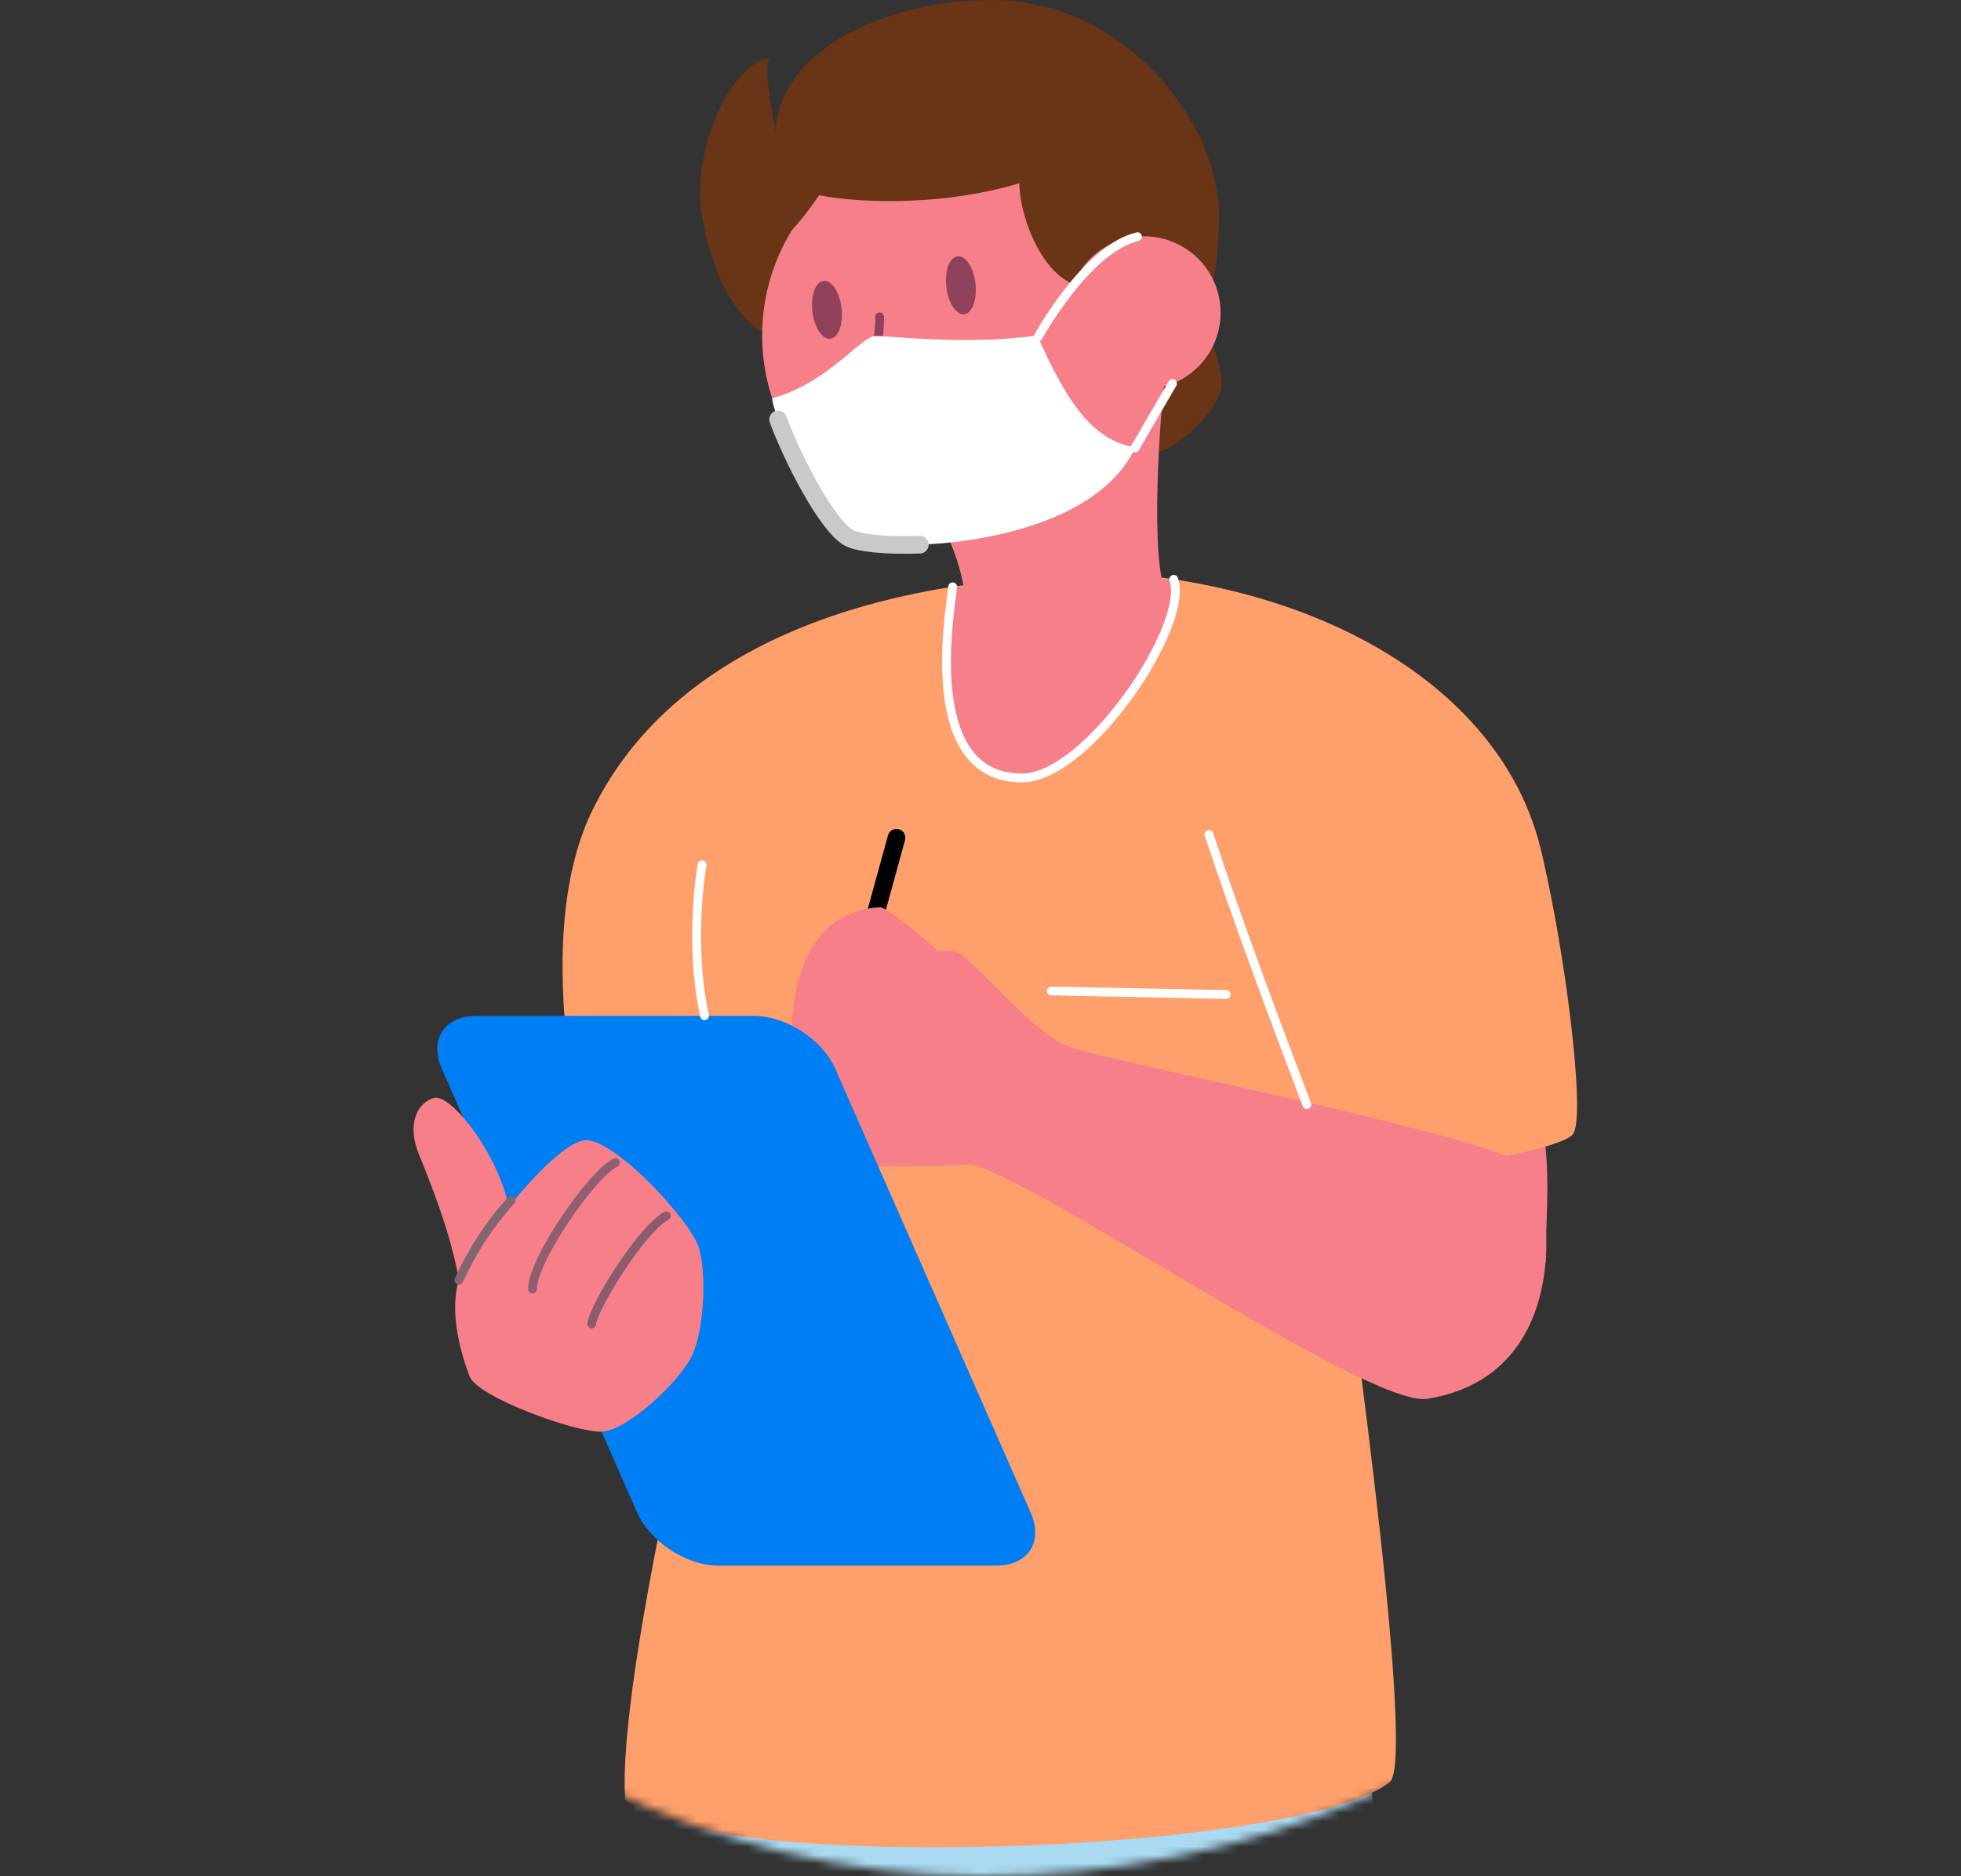 <svg width="232" height="222" viewBox="0 0 232 222" fill="none" xmlns="http://www.w3.org/2000/svg">
<rect x="0" y="0" width="232" height="222" fill="#333333" stroke="none"/>
<mask id="mask0_0_189" style="mask-type:luminance" maskUnits="userSpaceOnUse" x="0" y="-10" width="232" height="232">
<rect y="-10" width="232" height="232" rx="116" fill="white"/>
</mask>
<g mask="url(#mask0_0_189)">
<path fill-rule="evenodd" clip-rule="evenodd" d="M161.63 207.368C161.63 207.368 172.631 288.612 176.532 297.363C180.432 306.115 218.184 384.771 218.184 384.771L190.9 404.34C190.9 404.34 130.157 312.762 127.404 307.856C125.625 304.716 120.885 286.018 120.885 286.018L74.105 413.398L43.105 399.232L75.651 210.642L161.63 207.368Z" fill="#AADAF1"/>
<path fill-rule="evenodd" clip-rule="evenodd" d="M128.679 208.631L104.32 209.557L104.498 215.432L128.679 208.631ZM104.934 230.886L107.724 321.845L120.878 286.122L104.934 230.886Z" fill="#73A9C3"/>
<path d="M120.909 286.122L102.64 222.442" stroke="#0097F7" stroke-width="1.043" stroke-linecap="round" stroke-linejoin="round"/>
<path fill-rule="evenodd" clip-rule="evenodd" d="M182.885 149.022C182.805 144.294 183.823 135.868 181.714 130.802C179.604 125.737 165.677 127.92 165.677 127.92C165.677 127.92 182.959 153.726 182.885 149.022Z" fill="#F77F89"/>
<path fill-rule="evenodd" clip-rule="evenodd" d="M125.459 67.551C157.116 67.551 182.946 83.587 183.198 107.891C183.351 123.143 186.16 134.114 186.16 134.114L158.091 141.093C158.091 141.093 167.842 208.042 164.42 210.857C154.24 219.246 82.82 222.055 73.958 212.924C73.179 201.628 80.048 171.529 80.048 171.529C80.048 171.529 58.252 120.15 70.064 95.92C81.256 72.953 110.68 68.826 123.724 68.379C124.441 68.354 124.846 67.551 125.459 67.551Z" fill="#FF9F6B"/>
<path fill-rule="evenodd" clip-rule="evenodd" d="M144.219 25.757C144.403 14.908 133.322 0 117.364 0C104.86 0 92.086 5.949 91.761 15.626C91.111 11.627 90.492 9.156 90.945 6.948C88.247 6.813 82.82 13.774 82.82 23.071C82.82 26.665 85.622 40.242 93.595 40.077C101.567 39.911 131.991 50.802 131.991 50.802C131.991 50.802 133.99 53.728 136.688 53.507C139.387 53.286 144.495 48.227 144.538 45.436C144.581 42.646 142.054 37.63 142.085 36.078C142.116 34.526 144.029 36.587 144.219 25.757Z" fill="#6A3416"/>
<path d="M106.062 99.127L100.438 119.586" stroke="black" stroke-width="2.091" stroke-linecap="round" stroke-linejoin="round"/>
<path fill-rule="evenodd" clip-rule="evenodd" d="M90.166 39.684C90.164 30.084 95.945 21.427 104.814 17.753C113.683 14.078 123.893 16.108 130.681 22.896C137.47 29.684 139.5 39.894 135.825 48.763C132.15 57.632 123.494 63.413 113.893 63.411C100.789 63.411 90.166 52.788 90.166 39.684Z" fill="#F77F89"/>
<path fill-rule="evenodd" clip-rule="evenodd" d="M89.026 30.663C89.026 30.663 92.215 30.05 96.906 23.108C102.757 24.212 112.385 24.162 120.59 21.685C120.694 26.634 124.325 34.735 129.323 33.84C134.321 32.944 136.369 20.9 136.369 20.9L124.589 8.586L106.773 8.702L94.232 17.539L89.026 30.663Z" fill="#6A3416"/>
<path fill-rule="evenodd" clip-rule="evenodd" d="M96.109 36.863C95.888 34.968 96.483 33.349 97.433 33.239C98.384 33.128 99.341 34.569 99.561 36.458C99.782 38.347 99.188 39.972 98.231 40.083C97.274 40.193 96.348 38.752 96.109 36.863Z" fill="#90415B"/>
<path fill-rule="evenodd" clip-rule="evenodd" d="M137.853 44.621C137.24 48.392 136.014 66.33 137.958 70.145C133.622 74.511 120.909 76.394 114.249 74.499C114.77 69.323 112.624 64.263 111.477 62.197C110.33 60.13 138.448 40.843 137.853 44.621Z" fill="#F77F89"/>
<path fill-rule="evenodd" clip-rule="evenodd" d="M111.956 33.95C111.735 32.061 112.33 30.442 113.28 30.326C114.231 30.209 115.187 31.657 115.402 33.551C115.617 35.446 115.034 37.065 114.077 37.176C113.121 37.286 112.176 35.845 111.956 33.95Z" fill="#90415B"/>
<path d="M104.057 37.495C104.247 39.727 102.456 48.165 102.076 49.472C101.696 50.778 103.738 51.262 103.738 51.262" stroke="#90415B" stroke-width="1.043" stroke-linecap="round" stroke-linejoin="round"/>
<path fill-rule="evenodd" clip-rule="evenodd" d="M91.356 47.123C91.479 49.496 97.084 61.737 100.389 63.62C103.695 65.502 128.599 65.257 134.321 52.93C129.624 52.201 126.441 48.215 122.724 39.684C114.421 40.911 105.007 39.684 103.493 39.764C101.831 39.862 97.832 45.381 91.356 47.123Z" fill="white"/>
<path fill-rule="evenodd" clip-rule="evenodd" d="M141.073 92.332C154.099 92.081 179.929 90.493 182.523 101.531C185.117 112.57 187.583 131.501 186.16 134.095C184.737 136.689 158.214 139.977 158.214 139.977C156.116 134.666 144.538 104.72 141.073 92.332Z" fill="#FF9F6B"/>
<path fill-rule="evenodd" clip-rule="evenodd" d="M168.872 165.513C161.697 166.678 119.351 137.174 114.102 137.75C108.852 138.327 95.379 137.812 95.379 137.812C95.379 137.812 87.713 108.43 104.069 107.345C105.081 107.278 111.072 112.607 111.072 112.607C111.072 112.607 112.734 112.079 113.893 113.03C116.009 114.759 122.89 122.578 126.33 123.817C132.12 125.908 179.101 134.794 181.352 138.535C183.603 142.276 186.086 162.722 168.872 165.513Z" fill="#F77F89"/>
<path fill-rule="evenodd" clip-rule="evenodd" d="M56.364 120.199H89.204C92.993 120.199 97.299 123.008 98.826 126.479L121.939 178.98C123.466 182.445 121.633 185.253 117.843 185.253H85.009C81.219 185.253 76.908 182.445 75.381 178.98L52.273 126.473C50.746 123.001 52.58 120.199 56.364 120.199Z" fill="#007EF3"/>
<path fill-rule="evenodd" clip-rule="evenodd" d="M55.56 162.857C53.996 158.822 52.88 153.247 55.076 149.678C57.271 146.109 65.722 135.119 69.224 134.917C72.725 134.715 81.716 144.459 82.678 147.618C83.641 150.776 83.292 157.638 81.783 160.594C80.275 163.55 74.222 169.29 71.174 169.407C68.126 169.523 56.486 165.323 55.56 162.857Z" fill="#F77F89"/>
<path fill-rule="evenodd" clip-rule="evenodd" d="M54.696 154.793C54.272 148.28 51.433 141.228 49.507 136.444C48.219 133.261 49.17 130.532 51.347 129.913C53.524 129.294 60.276 138.198 60.472 145.085C60.669 151.972 55.125 161.287 54.696 154.793Z" fill="#F77F89"/>
<path d="M54.291 151.475C55.852 148.027 57.935 144.839 60.466 142.025" stroke="#81666F" stroke-width="1.043" stroke-linecap="round" stroke-linejoin="round"/>
<path d="M62.999 152.53C62.999 149.028 70.137 138.817 72.811 137.566" stroke="#905F6F" stroke-width="1.043" stroke-linecap="round" stroke-linejoin="round"/>
<path d="M70.008 156.651C70.088 154.952 75.644 145.698 78.827 143.858" stroke="#8B5D6C" stroke-width="1.043" stroke-linecap="round" stroke-linejoin="round"/>
<path d="M83.059 102.329C82.445 105.922 81.869 113.606 83.353 120.18" stroke="white" stroke-width="1.043" stroke-linecap="round" stroke-linejoin="round"/>
<path d="M124.368 117.255L145.065 117.672" stroke="white" stroke-width="1.043" stroke-linecap="round" stroke-linejoin="round"/>
<path fill-rule="evenodd" clip-rule="evenodd" d="M112.71 69.433C112.409 72.463 108.816 92.05 120.909 92.05C128.691 92.05 140.773 73.947 138.859 68.55" fill="#F77F89"/>
<path d="M112.71 69.433C112.409 72.463 108.816 92.05 120.909 92.05C128.691 92.05 140.773 73.947 138.859 68.55" stroke="white" stroke-width="1.043" stroke-linecap="round" stroke-linejoin="round"/>
<path fill-rule="evenodd" clip-rule="evenodd" d="M126.33 37.01C126.328 33.353 128.529 30.055 131.906 28.654C135.284 27.253 139.173 28.025 141.759 30.61C144.346 33.195 145.12 37.083 143.722 40.462C142.323 43.84 139.026 46.044 135.37 46.044C130.38 46.044 126.334 42 126.33 37.01Z" fill="#F77F89"/>
<path d="M122.816 39.862C122.816 39.862 128.526 29.436 134.573 28.008" stroke="white" stroke-width="1.043" stroke-linecap="round" stroke-linejoin="round"/>
<path d="M134.284 53.004L138.712 45.381" stroke="white" stroke-width="1.043" stroke-linecap="round" stroke-linejoin="round"/>
<path d="M154.608 130.698C151.143 121.616 146.169 108.283 143.029 98.729" stroke="white" stroke-width="1.043" stroke-linecap="round" stroke-linejoin="round"/>
<path d="M92.055 49.631C93.674 54.053 97.765 62.123 100.396 63.62C101.444 64.233 104.688 64.601 108.822 64.448" stroke="#C9C9C9" stroke-width="2.091" stroke-linecap="round" stroke-linejoin="round"/>
</g>
</svg>
